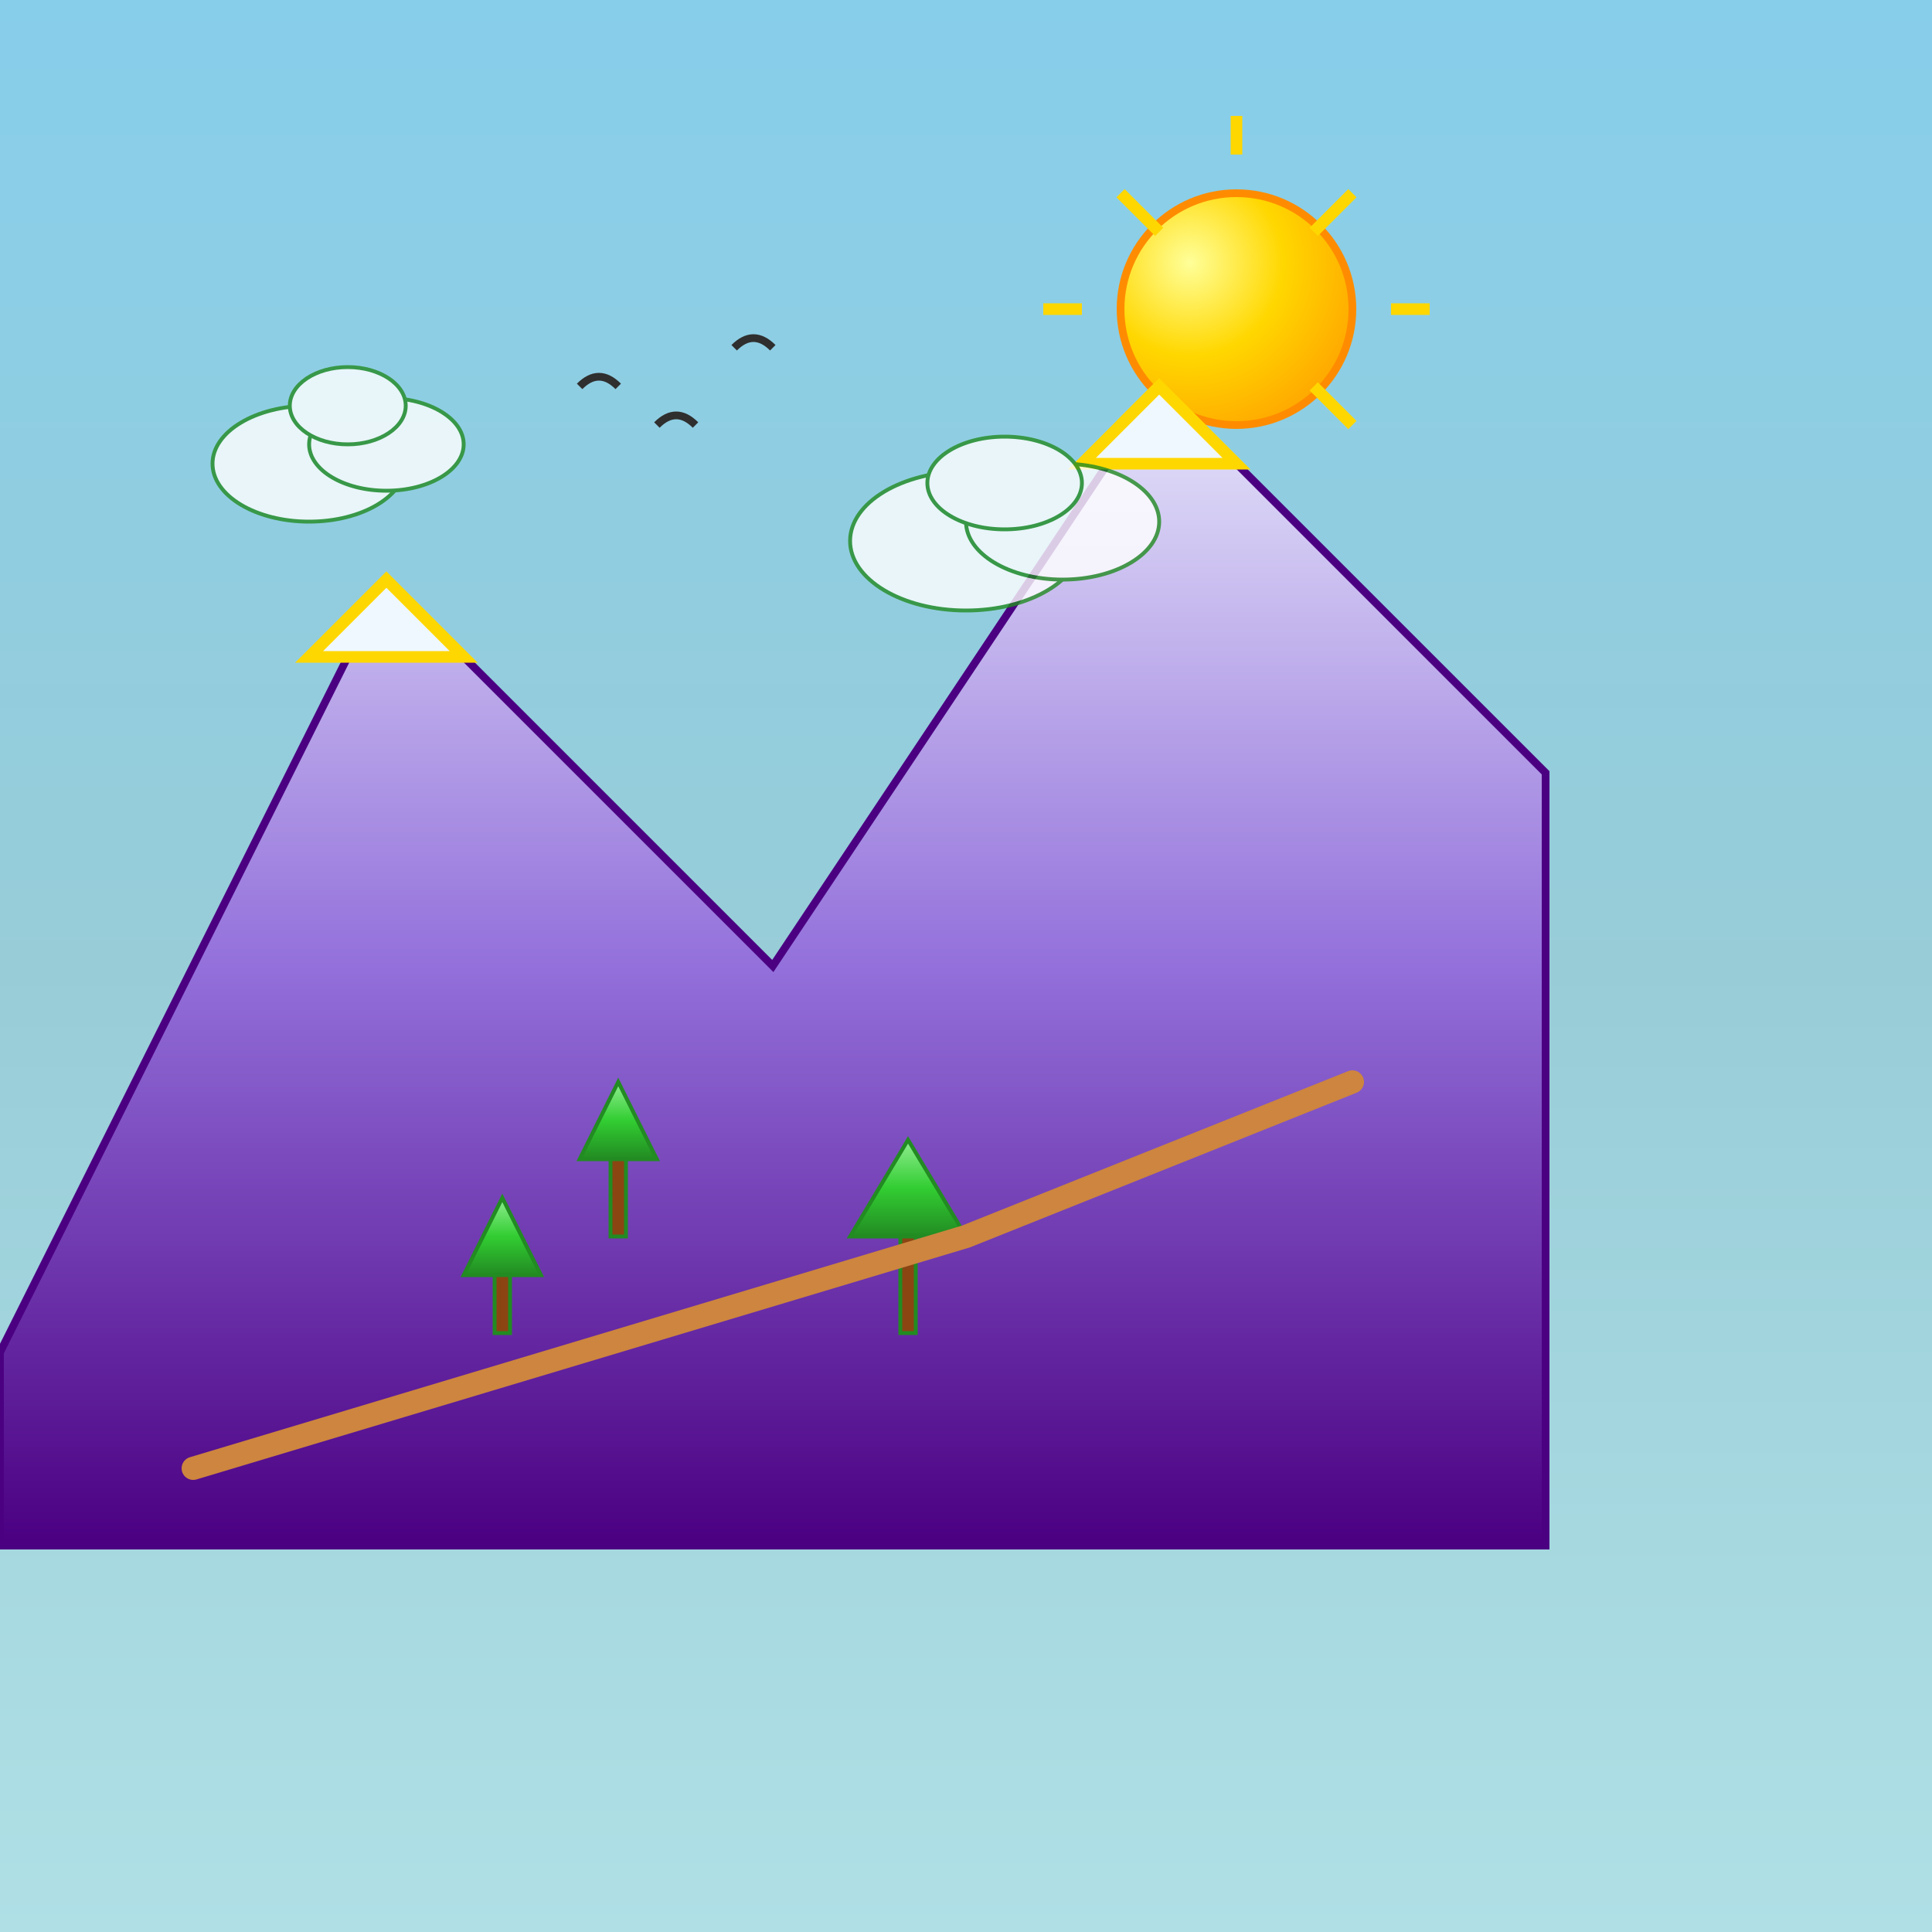 <svg viewBox="0 0 500 500" xmlns="http://www.w3.org/2000/svg">
  <rect x="0" y="0" width="500" height="500" fill="#808080" stroke="none"/>
  <defs>
    <linearGradient id="mountainGradient" x1="0%" y1="0%" x2="0%" y2="100%">
      <stop offset="0%" stop-color="#E6E6FA"/>
      <stop offset="50%" stop-color="#9370DB"/>
      <stop offset="100%" stop-color="#4B0082"/>
    </linearGradient>
    <linearGradient id="skyGradient" x1="0%" y1="0%" x2="0%" y2="100%">
      <stop offset="0%" stop-color="#87CEEB"/>
      <stop offset="50%" stop-color="#98CDD8"/>
      <stop offset="100%" stop-color="#B0E0E6"/>
    </linearGradient>
    <radialGradient id="sunGradient" cx="0.3" cy="0.3" r="0.8">
      <stop offset="0%" stop-color="#FFFF99"/>
      <stop offset="50%" stop-color="#FFD700"/>
      <stop offset="100%" stop-color="#FFA500"/>
    </radialGradient>
    <linearGradient id="treeGradient" x1="0%" y1="0%" x2="0%" y2="100%">
      <stop offset="0%" stop-color="#90EE90"/>
      <stop offset="50%" stop-color="#32CD32"/>
      <stop offset="100%" stop-color="#228B22"/>
    </linearGradient>
  </defs>  <!-- Sky background -->
  <rect width="500" height="500" fill="url(#skyGradient)"/>
  
  <!-- Sun -->
  <circle cx="320" cy="80" r="30" fill="url(#sunGradient)" stroke="#FF8C00" stroke-width="2"/>
  
  <!-- Sun rays -->
  <g stroke="#FFD700" stroke-width="3">
  <path d="M320 40 L320 30"/>
  <path d="M340 60 L350 50"/>
  <path d="M360 80 L370 80"/>
  <path d="M340 100 L350 110"/>
  <path d="M320 120 L320 130"/>
  <path d="M300 100 L290 110"/>
  <path d="M280 80 L270 80"/>
  <path d="M300 60 L290 50"/>
  
  <!-- Mountains -->
  <polygon points="0,350 100,150 200,250 300,100 400,200 400,400 0,400" 
         fill="url(#mountainGradient)" stroke="#4B0082" stroke-width="2"/>
  
  <!-- Snow caps on peaks -->
  <polygon points="80,170 100,150 120,170" fill="#F0F8FF"/>
  <polygon points="280,120 300,100 320,120" fill="#F0F8FF"/>
  
  <!-- Trees on mountainside -->
  <g fill="url(#treeGradient)" stroke="#228B22" stroke-width="1">
  <polygon points="150,300 160,280 170,300" />
  <rect x="158" y="300" width="4" height="20" fill="#8B4513"/>
  
  <polygon points="220,320 235,295 250,320" />
  <rect x="233" y="320" width="4" height="25" fill="#8B4513"/>
  
  <polygon points="120,330 130,310 140,330" />
  <rect x="128" y="330" width="4" height="15" fill="#8B4513"/>
  
    <!-- Clouds -->
    <g fill="#FFFFFF" opacity="0.8">
    <ellipse cx="80" cy="120" rx="25" ry="15"/>
    <ellipse cx="100" cy="115" rx="20" ry="12"/>
    <ellipse cx="90" cy="105" rx="15" ry="10"/>
    
    <ellipse cx="250" cy="140" rx="30" ry="18"/>
    <ellipse cx="275" cy="135" rx="25" ry="15"/>
    <ellipse cx="260" cy="125" rx="20" ry="12"/>
    </g>
  
    <!-- Mountain path -->
    <path d="M50 380 Q150 350 250 320 Q300 300 350 280" 
        stroke="#CD853F" stroke-width="6" fill="none" stroke-linecap="round"/>
  
    <!-- Small birds -->
    <g stroke="#2F2F2F" stroke-width="2" fill="none">
    <path d="M150 100 Q155 95 160 100"/>
    <path d="M170 110 Q175 105 180 110"/>
    <path d="M190 90 Q195 85 200 90"/>
    </g>
    </g>
  </g>
</svg> 